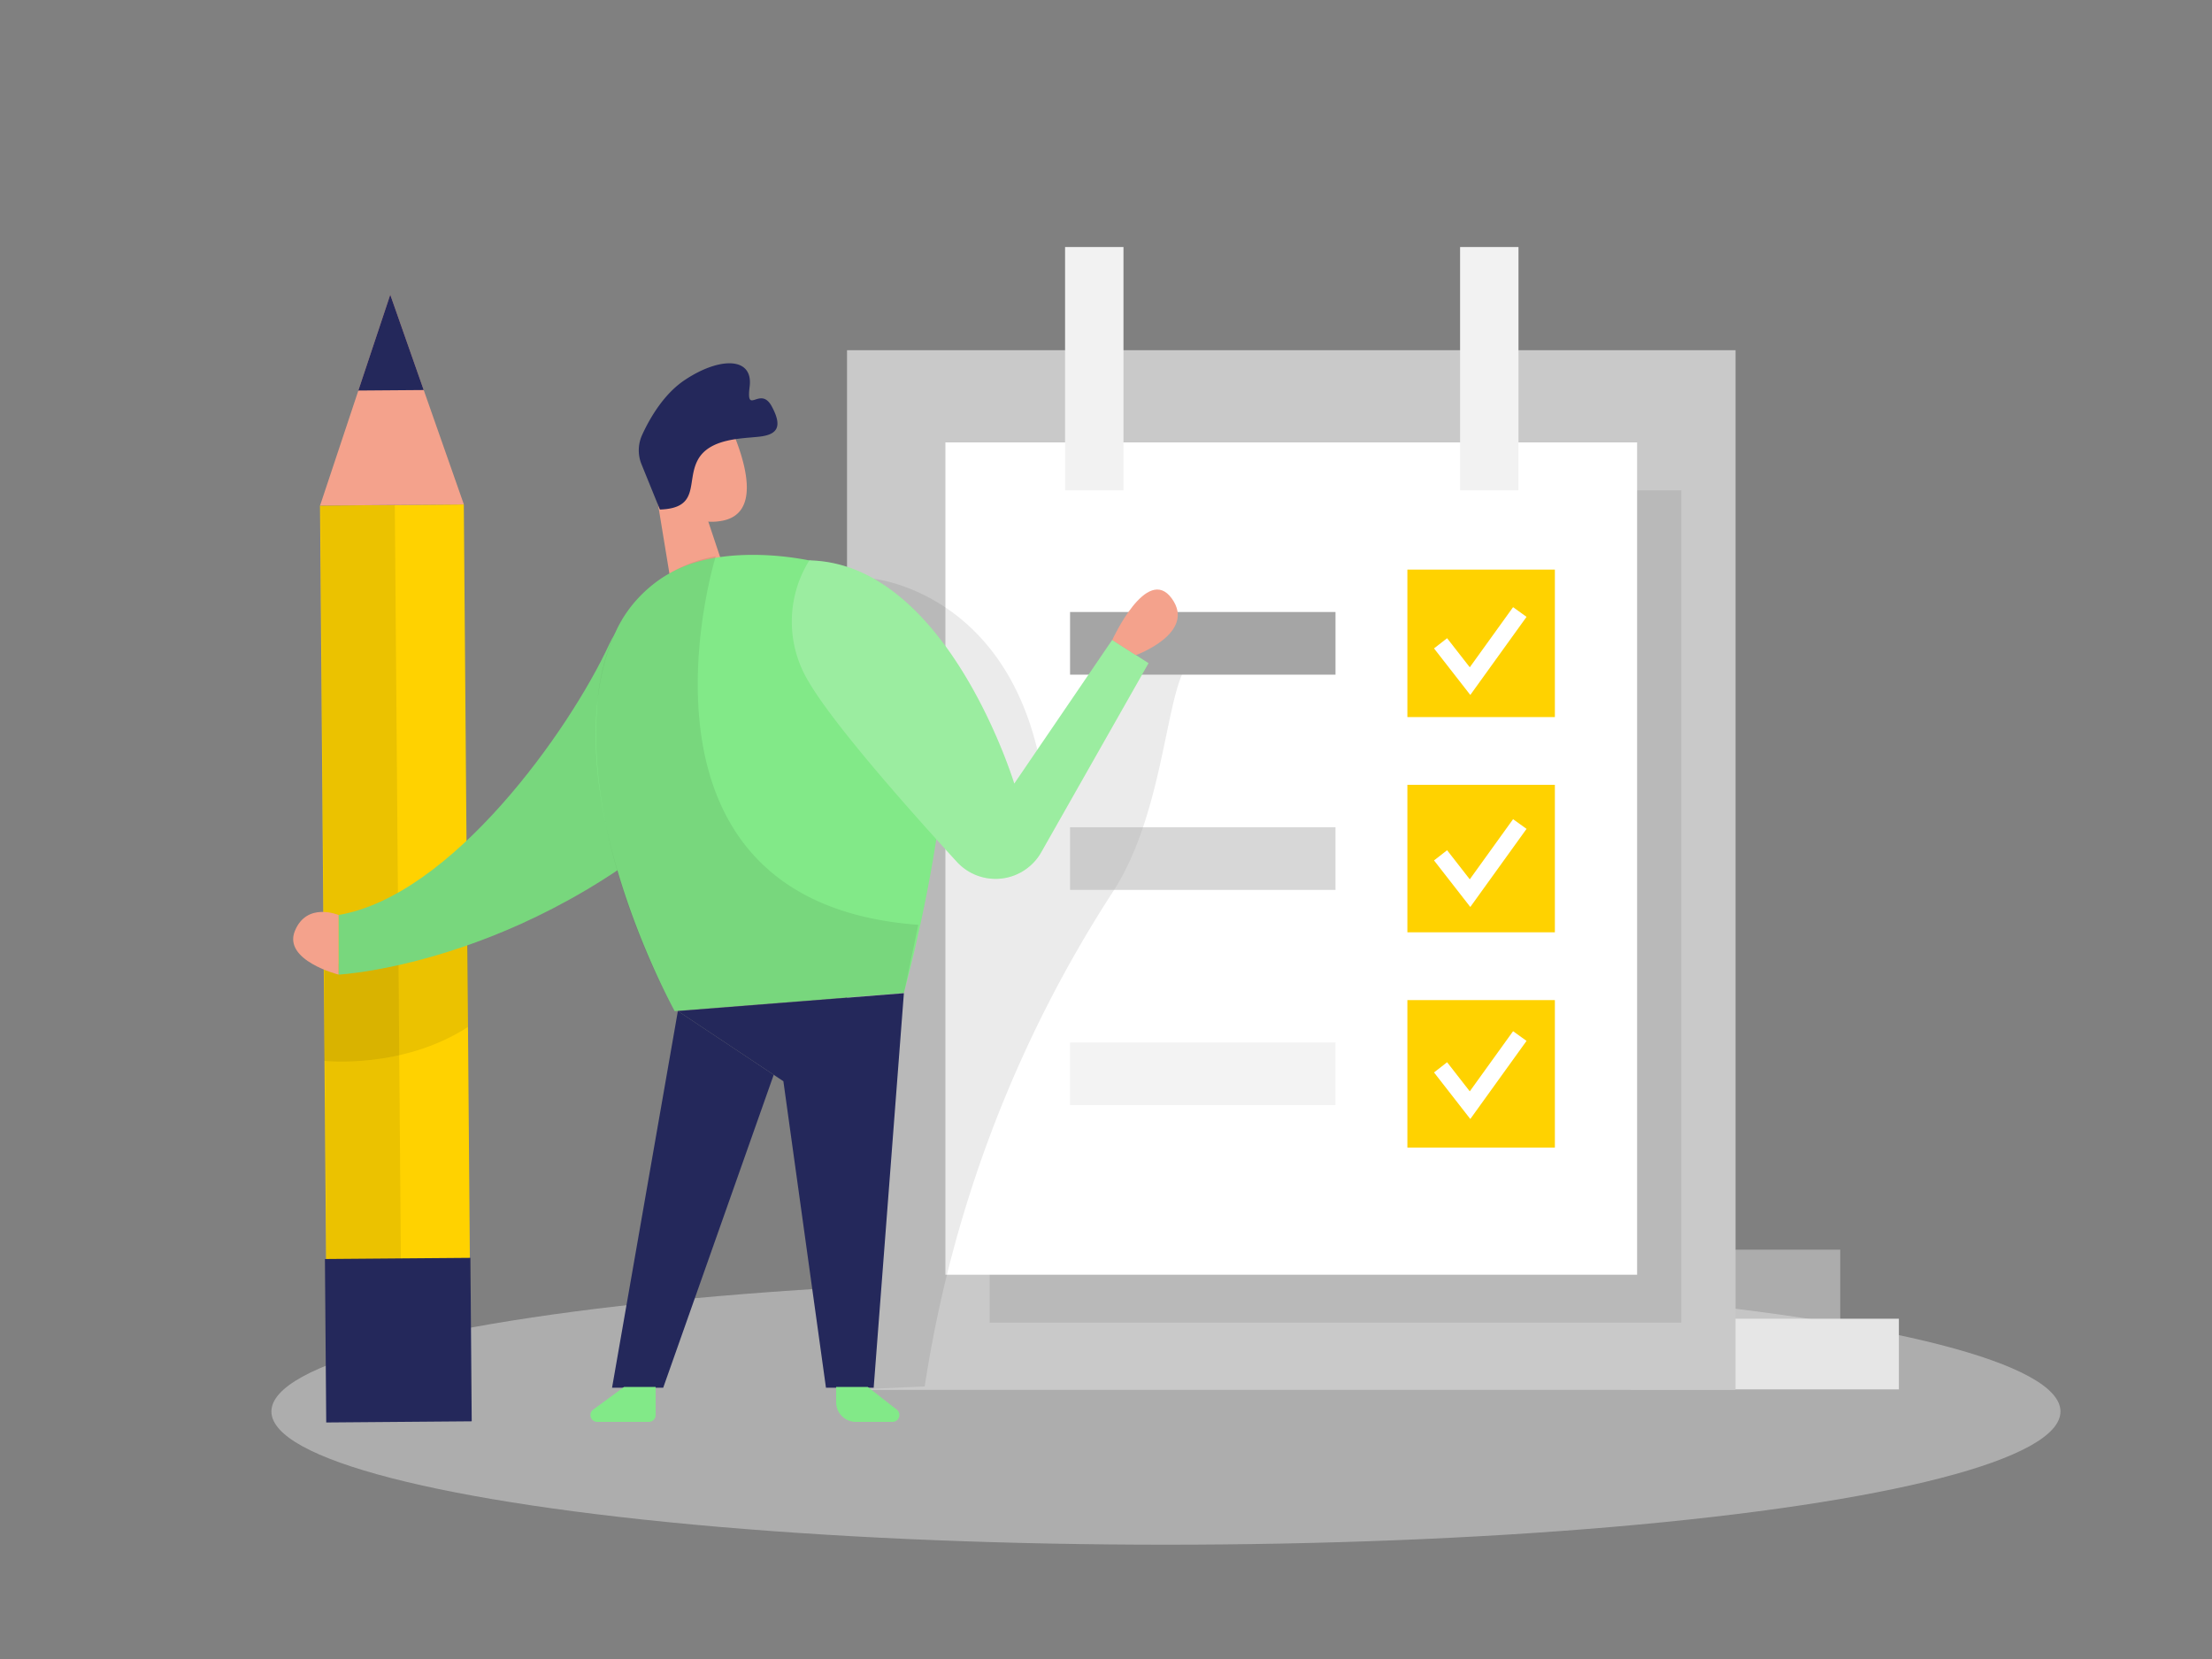 <svg id="Layer_1" data-name="Layer 1" xmlns="http://www.w3.org/2000/svg" viewBox="0 0 400 300"><rect x="0" y="0" width="400" height="300" fill="#808080" stroke="none"/><title>#20 checklist</title><ellipse cx="210.84" cy="255.24" rx="161.76" ry="24.09" fill="#e6e6e6" opacity="0.45"/><rect x="58.53" y="91.32" width="26" height="164.69" transform="translate(-1.39 0.58) rotate(-0.46)" fill="#ffd200"/><polygon points="57.88 91.42 70.57 53.29 83.88 91.21 57.88 91.42" fill="#f4a28c"/><polygon points="64.8 70.62 76.62 70.53 70.57 53.29 64.8 70.62" fill="#24285b"/><rect x="58.6" y="91.37" width="13.45" height="164.69" transform="translate(-1.39 0.53) rotate(-0.46)" opacity="0.08"/><rect x="294.88" y="238.47" width="48.5" height="12.77" fill="#e6e6e6"/><rect x="284.28" y="225.98" width="48.5" height="12.77" fill="#e6e6e6" opacity="0.43"/><path d="M58.61,175.35v16.48s14.13,1.58,26-6.12V170.9l-10.21-2Z" opacity="0.08"/><rect x="153.17" y="63.33" width="160.67" height="188" fill="#c9c9c9"/><rect x="178.96" y="88.67" width="125.08" height="150.51" opacity="0.08"/><rect x="170.96" y="80" width="125.08" height="150.51" fill="#fff"/><path d="M158,104.67s24.21,2.33,30.21,33.83l19.44-26s11.31-1.37,6.31,9c-3.28,6.82-4.08,26.46-12.7,39.75a227,227,0,0,0-33.63,86.86l-.42,2.6-11.75.53,3.25-96.07Z" opacity="0.08"/><rect x="192.6" y="44.67" width="10.56" height="44" fill="#f2f2f2"/><rect x="264.03" y="44.67" width="10.56" height="44" fill="#f2f2f2"/><rect x="254.5" y="103" width="26.67" height="26.67" fill="#ffd200"/><rect x="254.5" y="141.92" width="26.67" height="26.67" fill="#ffd200"/><rect x="254.5" y="180.85" width="26.67" height="26.67" fill="#ffd200"/><path d="M110.11,116.62C103,132,81.75,162,61.22,165.46v10.78S98,174.33,130.37,142c13.47-13.48,13.24-22.79,8.39-29.07C131.07,103,115.37,105.23,110.11,116.62Z" fill="#82e988"/><path d="M110.11,116.62C103,132,81.75,162,61.22,165.46v10.78S98,174.33,130.37,142c13.47-13.48,13.24-22.79,8.39-29.07C131.07,103,115.37,105.23,110.11,116.62Z" opacity="0.08"/><rect x="193.5" y="110.67" width="48" height="11.33" fill="#a5a5a5"/><rect x="193.5" y="149.59" width="48" height="11.33" fill="#a5a5a5" opacity="0.44"/><rect x="193.5" y="188.51" width="48" height="11.33" fill="#a5a5a5" opacity="0.13"/><polyline points="260.5 116.33 265.83 123.17 274.83 110.67" fill="none" stroke="#fff" stroke-miterlimit="10" stroke-width="3"/><polyline points="260.5 154.67 265.83 161.51 274.83 149.01" fill="none" stroke="#fff" stroke-miterlimit="10" stroke-width="3"/><polyline points="260.5 193.01 265.83 199.85 274.83 187.35" fill="none" stroke="#fff" stroke-miterlimit="10" stroke-width="3"/><polygon points="127.14 91.5 130.97 102.98 121.88 108.76 118.61 88.86 127.14 91.5" fill="#f4a28c"/><path d="M121.42,77.08a7.15,7.15,0,0,1,11.71,2.6c2,5.28,3.89,13.11-2.34,14.45-9.54,2-12.57-10.22-12.57-10.22A13.06,13.06,0,0,1,121.42,77.08Z" fill="#f4a28c"/><path d="M121.39,84.8s-2.07-1.73-3,.73,2.71,3.64,3.8,2.4S121.39,84.8,121.39,84.8Z" fill="#f4a28c"/><path d="M111.27,114.39a23.25,23.25,0,0,1,14.57-12.72c12.35-3.71,35.08.35,42,11.9,9.49,15.81-4.4,66-4.4,66L122,182.83S99.13,141.66,111.27,114.39Z" fill="#82e988"/><polygon points="163.45 179.61 157.99 250.94 149.36 250.94 141.66 195.52 122.58 182.83 163.45 179.61" fill="#24285b"/><polygon points="122.58 182.83 110.68 250.94 119.93 250.94 139.91 194.36 122.58 182.83" fill="#24285b"/><path d="M129.43,100.59S110,163.1,166.06,167.24l-2.61,12.37L122,182.83s-16.2-28.24-14-55.2c0,0,.35-15.95,11.57-23A25.25,25.25,0,0,1,129.43,100.59Z" opacity="0.08"/><path d="M112.85,250.8l-5.58,4.1a1.23,1.23,0,0,0,.73,2.22h9.34a1.23,1.23,0,0,0,1.22-1.23V250.8Z" fill="#82e988"/><path d="M156.91,250.8l5.25,4.1a1.24,1.24,0,0,1-.77,2.22h-6.64a3.55,3.55,0,0,1-3.55-3.55V250.8Z" fill="#82e988"/><path d="M146.35,101.34a20.92,20.92,0,0,0,0,22.13C150.87,131.11,164,146,173,155.81A9.49,9.49,0,0,0,188.35,154l19.34-34.08-6.56-4.21-17.72,26S171.28,101.84,146.35,101.34Z" fill="#82e988"/><path d="M146.35,101.34a20.92,20.92,0,0,0,0,22.13C150.87,131.11,164,146,173,155.81A9.49,9.49,0,0,0,188.35,154l19.34-34.08-6.56-4.21-17.72,26S171.28,101.84,146.35,101.34Z" fill="#fff" opacity="0.2"/><path d="M205.4,118.47s11-4,6.5-10.24-10.77,7.5-10.77,7.5Z" fill="#f4a28c"/><path d="M119.33,92.14,116,83.94a6.7,6.7,0,0,1,.14-5.34c1.35-2.94,3.93-7.47,7.87-10,6.18-4.06,12.23-4.08,11.55,1.31s1.92-.28,4,3.58.83,5.11-2.22,5.47-9,.25-11.14,4.18S126.66,91.9,119.33,92.14Z" fill="#24285b"/><path d="M61.22,165.46s-5.73-2.44-7.9,2.89,7.9,7.89,7.9,7.89Z" fill="#f4a28c"/><rect x="58.87" y="227.56" width="26.31" height="29.56" transform="translate(-1.94 0.59) rotate(-0.46)" fill="#24285b"/></svg>